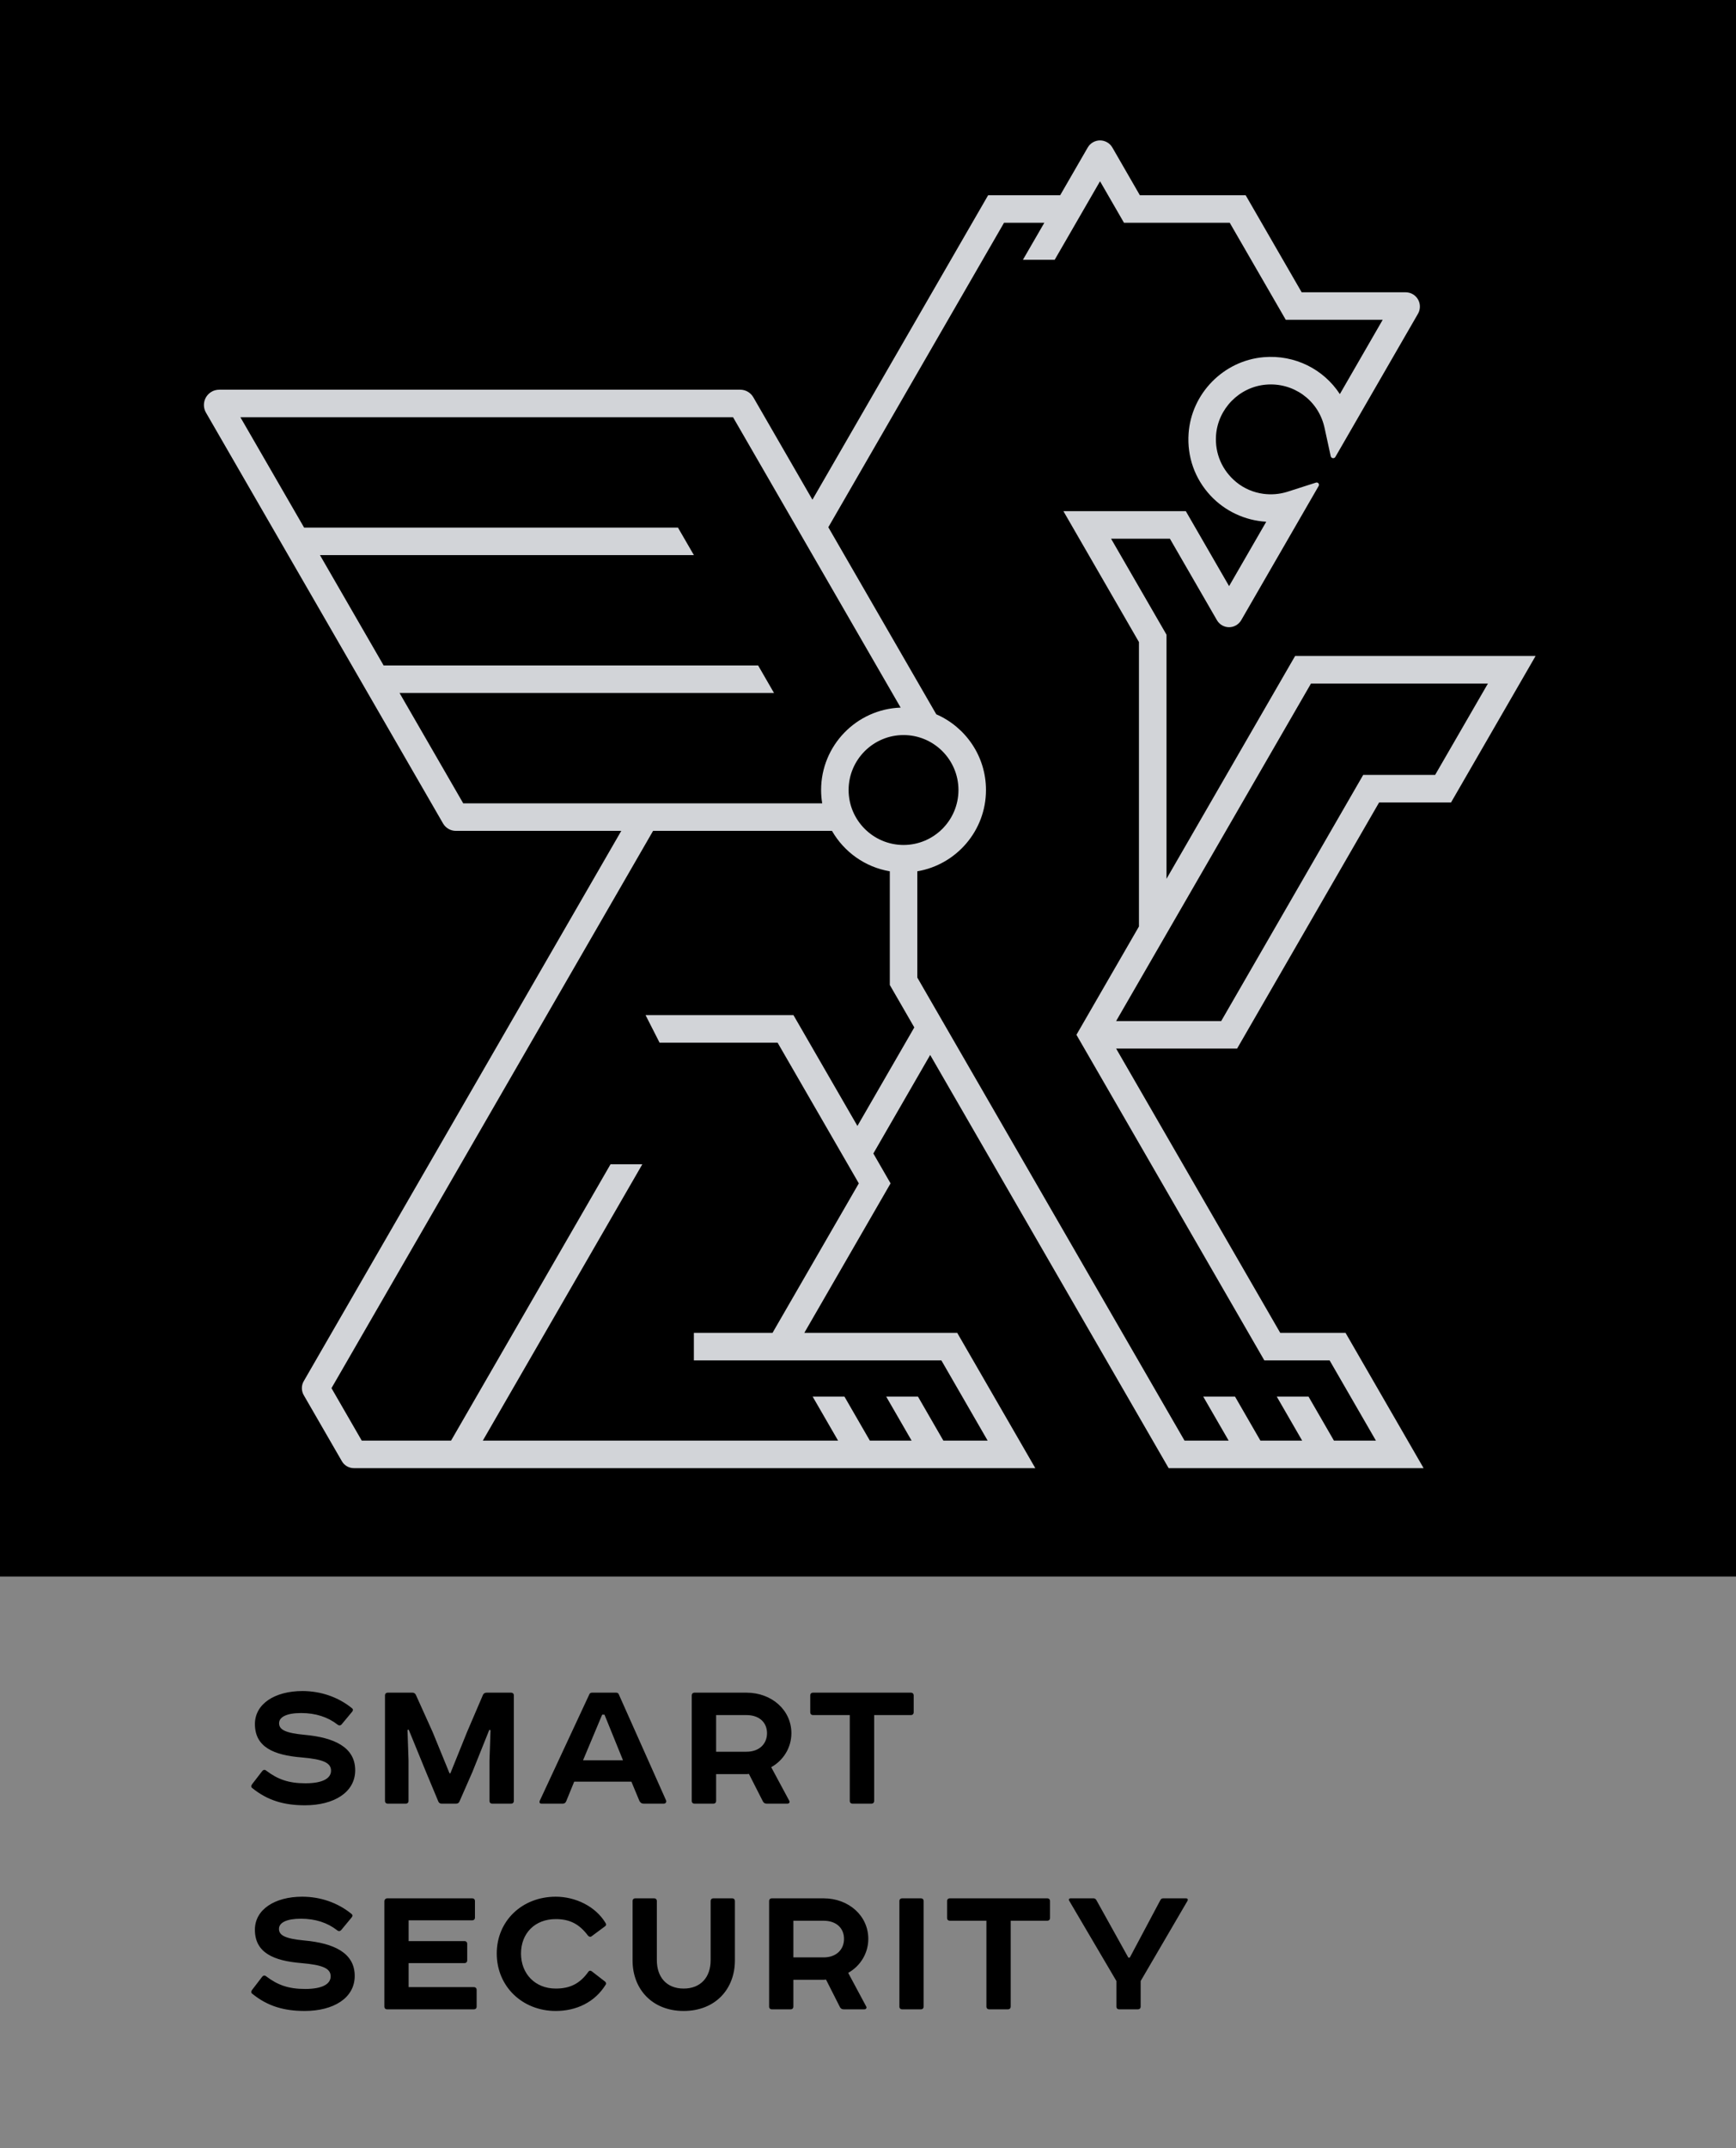 <?xml version="1.0" encoding="UTF-8"?>
<svg width="76px" height="94px" viewBox="0 0 76 94" version="1.1" xmlns="http://www.w3.org/2000/svg" xmlns:xlink="http://www.w3.org/1999/xlink">
    <!-- Generator: Sketch 51.2 (57519) - http://www.bohemiancoding.com/sketch -->
    <title>Group</title>
    <desc>Created with Sketch.</desc>
    <defs></defs>
    <g id="Welcome" stroke="none" stroke-width="1" fill="none" fill-rule="evenodd">
        <g id="Подвал" transform="translate(-174, 0)">
            <g id="Head" transform="translate(3, -3)">
                <g id="Group" transform="translate(171, 3)">
                    <polygon id="Fill-2" fill="#000000" points="0 69 76 69 76 0 0 0"></polygon>
                    <polygon id="Fill-3" fill="#858585" points="0 94 76 94 76 69 0 69"></polygon>
                    <g id="Group-8" transform="translate(8, 6)" fill="#D2D4D8">
                        <path d="M12.28,29.155 L9.492,24.326 L25.886,24.326 L25.19,23.121 L8.795,23.121 L6.007,18.291 L22.377,18.291 L21.68,17.087 L5.313,17.087 L2.524,12.258 L24.092,12.258 L31.429,24.965 C29.497,25.032 27.947,26.623 27.947,28.571 C27.947,28.769 27.964,28.964 27.995,29.155 L12.28,29.155 Z M20.591,30.359 L28.423,30.359 C28.95,31.279 29.87,31.946 30.955,32.128 L30.955,37.103 L32.027,38.96 L29.537,43.272 L26.737,38.423 L20.262,38.423 L20.875,39.627 L26.042,39.627 L29.598,45.785 L25.82,52.326 L22.377,52.326 L22.377,53.531 L33.212,53.531 L35.238,57.042 L33.299,57.042 L32.188,55.116 L30.797,55.116 L31.909,57.042 L30.081,57.042 L28.969,55.116 L27.577,55.116 L28.69,57.042 L13.137,57.042 L20.119,44.951 L18.727,44.951 L11.747,57.042 L7.837,57.042 L6.512,54.746 L20.591,30.359 Z M29.151,28.571 C29.151,27.245 30.231,26.166 31.556,26.166 C32.882,26.166 33.96,27.245 33.96,28.571 C33.96,29.897 32.882,30.976 31.556,30.976 C30.231,30.976 29.151,29.897 29.151,28.571 Z M32.159,36.779 L32.159,32.128 C33.862,31.841 35.165,30.356 35.165,28.571 C35.165,27.089 34.269,25.814 32.989,25.258 L28.263,17.072 L35.955,3.749 L37.719,3.749 L36.783,5.367 L38.174,5.367 L40.158,1.932 L41.207,3.749 L45.837,3.749 L48.289,7.994 L52.533,7.994 L50.657,11.246 C49.948,10.159 48.687,9.515 47.32,9.631 C45.568,9.781 44.156,11.217 44.035,12.972 C43.965,13.985 44.307,14.95 44.996,15.689 C45.63,16.369 46.511,16.779 47.435,16.831 L45.808,19.649 L43.914,16.369 L38.555,16.369 L41.862,22.097 L41.862,34.543 L39.125,39.283 L47.351,53.531 L50.209,53.531 L52.236,57.042 L50.398,57.042 L49.286,55.116 L47.895,55.116 L49.007,57.042 L47.179,57.042 L46.068,55.116 L44.676,55.116 L45.789,57.042 L43.857,57.042 L32.159,36.779 Z M40.863,38.681 L49.394,23.911 L57.14,23.911 L54.828,27.911 L51.679,27.911 L45.463,38.681 L40.863,38.681 Z M11.957,30.359 L19.199,30.359 L5.298,54.439 C5.188,54.626 5.188,54.865 5.3,55.056 L6.966,57.941 C7.07,58.127 7.275,58.247 7.496,58.247 L37.325,58.247 L33.906,52.326 L27.212,52.326 L30.988,45.785 L30.234,44.477 L32.722,40.165 L43.162,58.247 L54.324,58.247 L50.906,52.326 L48.047,52.326 L40.863,39.886 L46.159,39.886 L52.375,29.117 L55.524,29.117 L59.227,22.705 L48.699,22.705 L43.068,32.457 L43.068,21.774 L40.642,17.575 L43.218,17.575 L45.277,21.141 C45.386,21.329 45.589,21.447 45.807,21.447 C46.025,21.447 46.228,21.329 46.338,21.141 L49.73,15.265 C49.775,15.185 49.7,15.092 49.612,15.119 L48.374,15.516 C48.359,15.521 48.343,15.526 48.328,15.53 C48,15.628 47.657,15.655 47.31,15.61 C46.877,15.553 46.462,15.376 46.124,15.099 C45.5,14.586 45.183,13.843 45.236,13.055 C45.318,11.886 46.257,10.931 47.422,10.832 C48.612,10.73 49.684,11.493 49.969,12.647 C49.976,12.671 49.987,12.722 49.987,12.722 L50.257,13.963 C50.279,14.061 50.411,14.082 50.462,13.994 L54.078,7.729 C54.237,7.451 54.168,7.079 53.87,6.886 C53.767,6.82 53.645,6.79 53.522,6.79 L48.985,6.79 L46.534,2.544 L41.902,2.544 L40.697,0.454 C40.586,0.264 40.38,0.144 40.158,0.144 C39.936,0.144 39.73,0.264 39.619,0.456 L38.413,2.544 L35.259,2.544 L27.567,15.867 L24.978,11.382 C24.86,11.179 24.642,11.053 24.408,11.053 L1.611,11.053 C1.48,11.053 1.348,11.084 1.24,11.156 C0.92,11.363 0.846,11.761 1.017,12.057 L11.398,30.038 C11.514,30.236 11.727,30.359 11.957,30.359 Z" id="Fill-4"></path>
                    </g>
                    <path d="M13.24,74 C14.05,74 14.805,74.267 15.394,74.74 C15.458,74.784 15.468,74.838 15.421,74.9 L14.961,75.453 C14.906,75.515 14.842,75.524 14.768,75.462 C14.354,75.141 13.82,74.963 13.185,74.963 C12.559,74.963 12.218,75.132 12.218,75.408 C12.218,75.693 12.495,75.836 13.332,75.916 C14.621,76.032 15.55,76.451 15.55,77.467 C15.55,78.439 14.612,79 13.351,79 C12.43,79 11.712,78.786 11.05,78.251 C10.985,78.207 10.985,78.144 11.04,78.073 L11.473,77.512 C11.528,77.44 11.593,77.431 11.657,77.485 C12.163,77.868 12.642,78.037 13.369,78.037 C14.142,78.037 14.492,77.815 14.492,77.485 C14.492,77.137 14.142,76.986 13.212,76.906 C11.979,76.807 11.16,76.451 11.16,75.444 C11.16,74.561 12.034,74 13.24,74 Z M21.309,74.071 L22.367,74.071 C22.45,74.071 22.496,74.116 22.496,74.196 L22.496,78.804 C22.496,78.884 22.45,78.929 22.367,78.929 L21.557,78.929 C21.475,78.929 21.429,78.884 21.429,78.804 L21.429,77.039 L21.475,75.711 L21.419,75.702 L20.683,77.538 L20.112,78.84 C20.085,78.902 20.029,78.929 19.965,78.929 L19.339,78.929 C19.275,78.929 19.22,78.902 19.192,78.84 L18.649,77.538 L17.894,75.693 L17.839,75.702 L17.885,77.039 L17.885,78.804 C17.885,78.884 17.839,78.929 17.756,78.929 L16.983,78.929 C16.9,78.929 16.854,78.884 16.854,78.804 L16.854,74.196 C16.854,74.116 16.9,74.071 16.983,74.071 L18.06,74.071 C18.124,74.071 18.179,74.107 18.207,74.169 L18.943,75.8 L19.68,77.601 L19.717,77.601 L20.444,75.8 L21.143,74.169 C21.171,74.107 21.226,74.071 21.309,74.071 Z M27.991,78.804 L27.642,77.966 L25.138,77.966 L24.788,78.822 C24.761,78.893 24.706,78.929 24.632,78.929 L23.721,78.929 C23.629,78.929 23.601,78.884 23.629,78.804 L25.801,74.143 C25.819,74.098 25.856,74.071 25.921,74.071 L26.97,74.071 C27.034,74.071 27.071,74.098 27.089,74.143 L29.16,78.786 C29.188,78.857 29.142,78.929 29.059,78.929 L28.185,78.929 C28.093,78.929 28.028,78.884 27.991,78.804 Z M26.362,75.034 L25.525,77.03 L27.274,77.03 L26.464,75.034 L26.362,75.034 Z M30.413,74.071 L32.677,74.071 C33.79,74.071 34.646,74.838 34.646,75.845 C34.646,76.487 34.288,77.039 33.763,77.333 L34.554,78.804 C34.591,78.866 34.545,78.929 34.472,78.929 L33.57,78.929 C33.496,78.929 33.441,78.902 33.404,78.84 L32.787,77.627 C32.723,77.636 32.677,77.636 32.64,77.636 L31.351,77.636 L31.351,78.804 C31.351,78.884 31.305,78.929 31.223,78.929 L30.413,78.929 C30.33,78.929 30.284,78.884 30.284,78.804 L30.284,74.196 C30.284,74.116 30.33,74.071 30.413,74.071 Z M31.351,76.656 L32.677,76.656 C33.257,76.656 33.579,76.299 33.579,75.845 C33.579,75.39 33.257,75.052 32.677,75.052 L31.351,75.052 L31.351,76.656 Z M35.6,74.071 L39.871,74.071 C39.954,74.071 40,74.116 40,74.196 L40,74.927 C40,75.007 39.954,75.052 39.871,75.052 L38.27,75.052 L38.27,78.804 C38.27,78.884 38.224,78.929 38.141,78.929 L37.331,78.929 C37.248,78.929 37.202,78.884 37.202,78.804 L37.202,75.052 L35.6,75.052 C35.518,75.052 35.472,75.007 35.472,74.927 L35.472,74.196 C35.472,74.116 35.518,74.071 35.6,74.071 Z" id="SMART" fill="#000000"></path>
                    <path d="M13.23,83 C14.036,83 14.787,83.267 15.373,83.74 C15.437,83.784 15.447,83.838 15.401,83.9 L14.943,84.453 C14.888,84.515 14.824,84.524 14.75,84.462 C14.338,84.141 13.807,83.963 13.175,83.963 C12.552,83.963 12.213,84.132 12.213,84.408 C12.213,84.693 12.488,84.836 13.321,84.916 C14.604,85.032 15.529,85.451 15.529,86.467 C15.529,87.439 14.595,88 13.34,88 C12.423,88 11.709,87.786 11.049,87.251 C10.985,87.207 10.985,87.144 11.04,87.073 L11.471,86.512 C11.526,86.44 11.59,86.431 11.654,86.485 C12.158,86.868 12.634,87.037 13.358,87.037 C14.127,87.037 14.476,86.815 14.476,86.485 C14.476,86.137 14.127,85.986 13.202,85.906 C11.975,85.807 11.159,85.451 11.159,84.444 C11.159,83.561 12.03,83 13.23,83 Z M16.955,83.071 L20.665,83.071 C20.748,83.071 20.793,83.116 20.793,83.196 L20.793,83.909 C20.793,83.989 20.748,84.034 20.665,84.034 L17.889,84.034 L17.889,84.943 L20.326,84.943 C20.409,84.943 20.454,84.988 20.454,85.068 L20.454,85.781 C20.454,85.861 20.409,85.906 20.326,85.906 L17.889,85.906 L17.889,86.957 L20.738,86.957 C20.821,86.957 20.867,87.002 20.867,87.082 L20.867,87.804 C20.867,87.884 20.821,87.929 20.738,87.929 L16.955,87.929 C16.873,87.929 16.827,87.884 16.827,87.804 L16.827,83.196 C16.827,83.125 16.891,83.071 16.955,83.071 Z M24.33,83 C25.191,83 26.071,83.419 26.51,84.15 C26.547,84.212 26.538,84.257 26.492,84.292 L25.915,84.72 C25.851,84.783 25.777,84.747 25.741,84.702 C25.365,84.203 24.953,83.98 24.33,83.98 C23.414,83.98 22.809,84.604 22.809,85.487 C22.809,86.369 23.423,87.02 24.33,87.02 C24.953,87.02 25.393,86.806 25.768,86.271 C25.814,86.226 25.86,86.226 25.915,86.271 L26.492,86.717 C26.538,86.761 26.547,86.815 26.51,86.859 C26.043,87.608 25.246,88 24.33,88 C22.864,88 21.747,86.922 21.747,85.487 C21.747,84.052 22.864,83 24.33,83 Z M27.693,85.79 L27.693,83.196 C27.693,83.116 27.739,83.071 27.822,83.071 L28.628,83.071 C28.71,83.071 28.756,83.116 28.756,83.196 L28.756,85.781 C28.756,86.503 29.168,87.02 29.929,87.02 C30.671,87.02 31.111,86.529 31.111,85.781 L31.111,83.196 C31.111,83.116 31.156,83.071 31.239,83.071 L32.045,83.071 C32.127,83.071 32.173,83.116 32.173,83.196 L32.173,85.79 C32.173,87.046 31.312,88 29.929,88 C28.555,88 27.693,87.046 27.693,85.79 Z M33.799,83.071 L36.052,83.071 C37.161,83.071 38.013,83.838 38.013,84.845 C38.013,85.487 37.656,86.039 37.133,86.333 L37.921,87.804 C37.958,87.866 37.912,87.929 37.839,87.929 L36.941,87.929 C36.868,87.929 36.813,87.902 36.776,87.84 L36.162,86.627 C36.098,86.636 36.052,86.636 36.016,86.636 L34.733,86.636 L34.733,87.804 C34.733,87.884 34.687,87.929 34.605,87.929 L33.799,87.929 C33.716,87.929 33.671,87.884 33.671,87.804 L33.671,83.196 C33.671,83.116 33.716,83.071 33.799,83.071 Z M34.733,85.656 L36.052,85.656 C36.63,85.656 36.95,85.299 36.95,84.845 C36.95,84.39 36.63,84.052 36.052,84.052 L34.733,84.052 L34.733,85.656 Z M39.502,83.071 L40.308,83.071 C40.391,83.071 40.436,83.116 40.436,83.196 L40.436,87.804 C40.436,87.884 40.391,87.929 40.308,87.929 L39.502,87.929 C39.42,87.929 39.374,87.884 39.374,87.804 L39.374,83.196 C39.374,83.116 39.42,83.071 39.502,83.071 Z M41.59,83.071 L45.841,83.071 C45.923,83.071 45.969,83.116 45.969,83.196 L45.969,83.927 C45.969,84.007 45.923,84.052 45.841,84.052 L44.247,84.052 L44.247,87.804 C44.247,87.884 44.201,87.929 44.119,87.929 L43.313,87.929 C43.23,87.929 43.184,87.884 43.184,87.804 L43.184,84.052 L41.59,84.052 C41.508,84.052 41.462,84.007 41.462,83.927 L41.462,83.196 C41.462,83.116 41.508,83.071 41.59,83.071 Z M49.937,86.69 L49.937,87.804 C49.937,87.884 49.892,87.929 49.809,87.929 L49.003,87.929 C48.92,87.929 48.875,87.884 48.875,87.804 L48.875,86.69 L46.804,83.169 C46.777,83.125 46.804,83.071 46.868,83.071 L47.876,83.071 C47.922,83.071 47.968,83.098 47.995,83.143 L49.397,85.665 L49.461,85.665 L50.798,83.152 C50.826,83.098 50.863,83.071 50.927,83.071 L51.925,83.071 C51.989,83.071 52.017,83.116 51.989,83.178 L49.937,86.69 Z" id="SECURITY" fill="#000000"></path>
                </g>
            </g>
        </g>
    </g>
</svg>